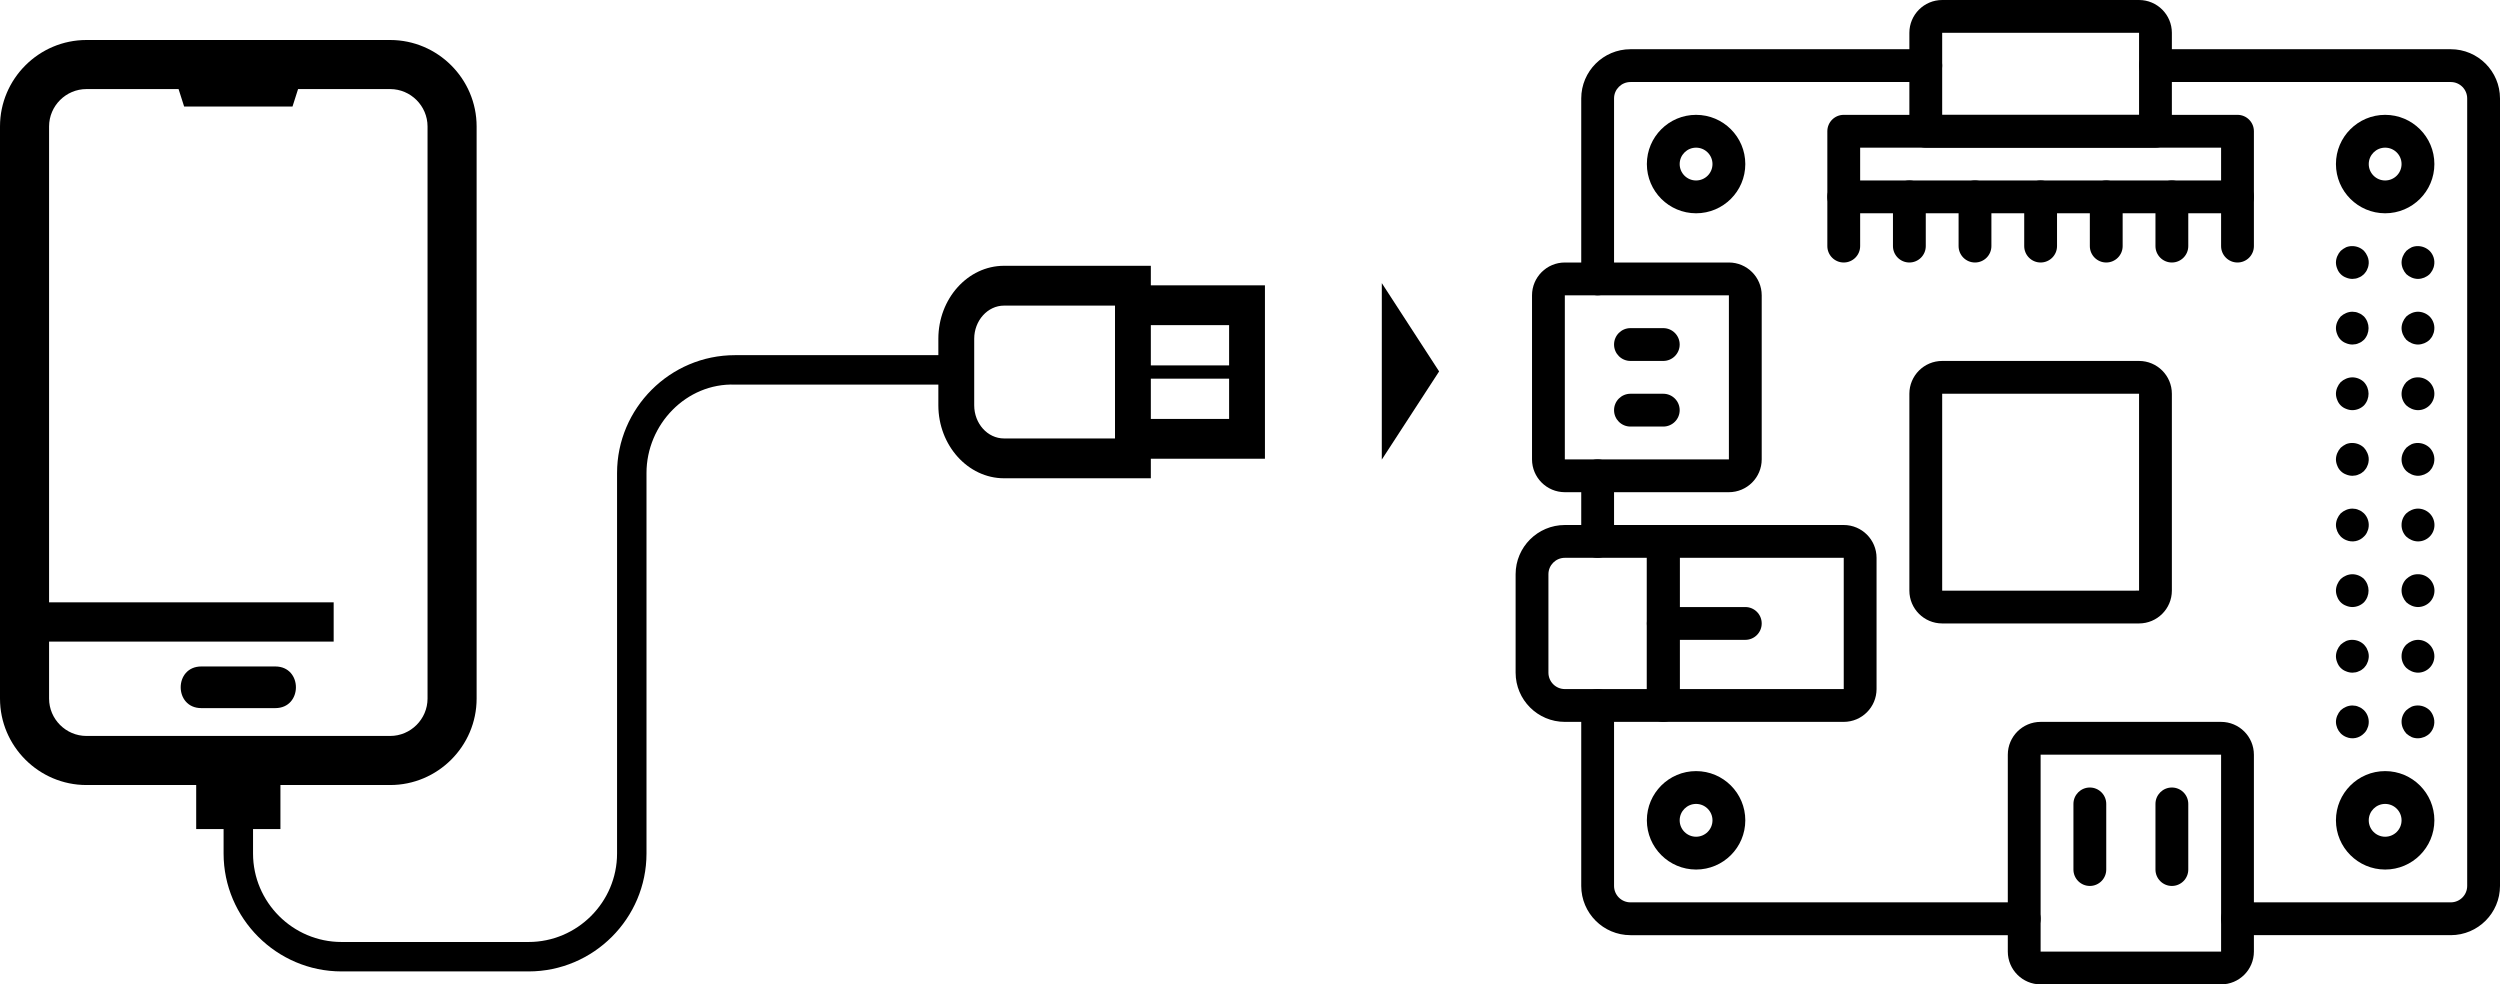 <?xml version="1.0" encoding="UTF-8" standalone="no"?>
<svg
   xmlns:dc="http://purl.org/dc/elements/1.1/"
   xmlns:cc="http://creativecommons.org/ns#"
   xmlns:rdf="http://www.w3.org/1999/02/22-rdf-syntax-ns#"
   xmlns:svg="http://www.w3.org/2000/svg"
   xmlns="http://www.w3.org/2000/svg"
   xmlns:xlink="http://www.w3.org/1999/xlink"
   xmlns:sodipodi="http://sodipodi.sourceforge.net/DTD/sodipodi-0.dtd"
   xmlns:inkscape="http://www.inkscape.org/namespaces/inkscape"
   height="300"
   width="761.895"
   fill="#000000"
   xml:space="preserve"
   version="1.1"
   style="image-rendering:optimizeQuality;shape-rendering:geometricPrecision;text-rendering:geometricPrecision"
   viewBox="0 0 2150.221 846.66"
   x="0px"
   y="0px"
   fill-rule="evenodd"
   clip-rule="evenodd"
   id="svg10"
   sodipodi:docname="usb.svg"
   inkscape:version="1.0.2 (e86c870879, 2021-01-15)"><sodipodi:namedview
     pagecolor="#ffffff"
     bordercolor="#666666"
     borderopacity="1"
     objecttolerance="10"
     gridtolerance="10"
     guidetolerance="10"
     inkscape:pageopacity="0"
     inkscape:pageshadow="2"
     inkscape:window-width="1848"
     inkscape:window-height="1016"
     id="namedview12"
     showgrid="false"
     fit-margin-top="0"
     fit-margin-left="0"
     fit-margin-right="0"
     fit-margin-bottom="0"
     inkscape:zoom="1.3333333"
     inkscape:cx="331.01367"
     inkscape:cy="74.121276"
     inkscape:window-x="0"
     inkscape:window-y="0"
     inkscape:window-maximized="1"
     inkscape:current-layer="g8"
     inkscape:document-rotation="0" /><defs
     id="defs4"><style
       type="text/css"
       id="style2">
   
    .fil0 {fill:#000000;fill-rule:nonzero}
   
  </style><path
       id="b"
       d="m 5,2 h -4 -4e-8 C 0.448,2 -4.37114e-8,1.552 -4.37114e-8,1 -1.95703e-8,0.448 0.448,0 1,0 H 5 h -1e-7 c 0.552,-2.41411e-8 1,0.448 1,1 0,0.552 -0.448,1 -1,1 z" /><path
       id="a"
       d="m 4,2 h -3 -4e-8 C 0.448,2 -4.37114e-8,1.552 -4.37114e-8,1 -1.95703e-8,0.448 0.448,0 1,0 H 4 h -10e-8 c 0.552,-2.41411e-8 1,0.448 1,1 0,0.552 -0.448,1 -1,1 z" /><path
       id="c"
       d="M 1,4 1,4 C 0.448,4 3.2000041e-4,3.553 0,3.001 -2.2411944e-7,3.001 -2.2411944e-7,3 0,3 V 1 l 0,1.5e-7 C -8.2985598e-8,0.448 0.448,-1.8900423e-7 1,-1.8900423e-7 1.552,-2.7239693e-7 2,0.448 2,1 c 0,0 0,0 0,0 V 3 l 0,-1.73e-5 c 3.301e-4,0.552 -0.447,1 -0.999,1 -3.868e-4,2e-7 -7.737e-4,2e-7 -0.001,0 z" /></defs><g
     id="g8"
     transform="translate(-117.838,11.644)"><path
       id="path6"
       style="stroke-width:0.354"
       d="M 26.346 12.191 C 11.846 12.191 0 24.041 0 38.537 L 0 212.914 C 0 227.413 11.846 239.26 26.346 239.26 L 59.795 239.26 L 59.795 252.686 L 68.146 252.686 L 68.146 260.141 C 68.146 279.888 84.333 296.07 104.08 296.07 L 161.109 296.07 C 180.878 296.07 197.039 279.916 197.039 260.141 L 197.039 144.176 C 197.039 129.358 209.187 116.697 223.996 117.217 L 285.99 117.217 L 285.99 119.453 L 285.99 123.523 C 285.99 135.746 295.01 145.768 306.01 145.768 L 350.752 145.768 L 350.752 139.82 L 385.529 139.82 L 385.529 86.955 L 350.752 86.955 L 350.752 81.008 L 306.01 81.008 C 294.984 81.008 285.99 91.006 285.99 103.258 L 285.99 107.316 L 285.99 108.246 L 223.996 108.246 C 204.228 108.246 188.066 124.4 188.066 144.176 L 188.066 260.141 C 188.066 274.959 175.928 287.098 161.109 287.098 L 104.08 287.098 C 89.255 287.098 77.121 274.969 77.121 260.141 L 77.121 252.686 L 85.469 252.686 L 85.469 239.26 L 118.918 239.26 C 133.417 239.26 145.264 227.413 145.264 212.914 L 145.264 38.537 C 145.264 24.041 133.417 12.191 118.918 12.191 L 26.346 12.191 z M 26.346 27.148 L 54.422 27.148 L 56.117 32.463 L 89.15 32.463 L 90.846 27.148 L 118.918 27.148 C 125.172 27.148 130.307 32.283 130.307 38.537 L 130.307 212.914 C 130.307 219.168 125.172 224.303 118.918 224.303 L 26.346 224.303 C 20.092 224.303 14.957 219.168 14.957 212.914 L 14.957 195.537 L 101.695 195.537 L 101.695 183.58 L 14.957 183.58 L 14.957 38.537 C 14.957 32.283 20.092 27.148 26.346 27.148 z M 306.01 93.143 L 339.83 93.143 L 339.83 133.631 L 306.01 133.631 C 300.993 133.631 296.918 129.098 296.918 123.523 L 296.918 103.258 C 296.918 97.703 301.014 93.143 306.01 93.143 z M 350.752 99.092 L 374.607 99.092 L 374.607 111.367 L 350.752 111.367 L 350.752 99.092 z M 350.752 115.412 L 374.607 115.412 L 374.607 127.684 L 350.752 127.684 L 350.752 115.412 z M 61.367 203.125 C 52.973 203.125 52.977 215.82 61.367 215.82 L 83.896 215.82 C 92.287 215.82 92.291 203.125 83.896 203.125 L 61.367 203.125 z "
       transform="matrix(2.822,0,0,2.822,117.838,-11.644)" /><path
       d="m 1957.618,44.8 v 0 c 0,-7.789 6.306,-14.106 14.095,-14.111 0.01,-3e-6 0.011,-3e-6 0.016,0 h 253.998 v 0 c 23.369,0.026 42.307,18.964 42.333,42.333 v 677.328 0 c -0.026,23.369 -18.964,42.307 -42.333,42.333 h -183.443 v 0 c -7.793,0 -14.111,-6.318 -14.111,-14.111 0,-7.793 6.318,-14.111 14.111,-14.111 h 183.443 2e-4 c 7.791,-0.005 14.106,-6.32 14.111,-14.111 v -677.328 0 c -0.01,-7.791 -6.32,-14.106 -14.111,-14.111 h -253.998 3e-4 c -7.789,0.005 -14.107,-6.306 -14.111,-14.094 0,-0.005 0,-0.011 0,-0.016 z"
       id="path48"
       style="fill:#000000;stroke-width:14.111" /><use
       transform="matrix(0,14.111,-14.111,0,1506.066,383.464)"
       xlink:href="#b"
       id="use50"
       x="0"
       y="0"
       width="100%"
       height="100%"
       style="fill:#000000" /><path
       d="m 1477.844,228.243 v -155.221 10e-7 c 0.026,-23.369 18.964,-42.307 42.333,-42.333 h 253.998 v 0 c 7.793,10e-7 14.111,6.318 14.111,14.111 0,7.793 -6.318,14.111 -14.111,14.111 h -253.998 -2e-4 c -7.791,0.005 -14.106,6.32 -14.111,14.111 v 155.221 0 c 0,7.793 -6.318,14.111 -14.111,14.111 -7.793,0 -14.111,-6.318 -14.111,-14.111 z"
       id="path52"
       style="fill:#000000;stroke-width:14.111" /><path
       d="m 1477.844,750.35 v -155.221 0 c 0,-7.793 6.318,-14.111 14.111,-14.111 7.793,0 14.111,6.318 14.111,14.111 v 155.221 0 c 0.01,7.791 6.32,14.106 14.111,14.111 h 338.664 v 0 c 7.793,0 14.111,6.318 14.111,14.111 0,7.793 -6.318,14.111 -14.111,14.111 0,0 0,0 0,0 h -338.664 v 0 c -23.369,-0.025 -42.307,-18.964 -42.333,-42.333 z"
       id="path54"
       style="fill:#000000;stroke-width:14.111" /><path
       d="m 2126.95,129.466 v 0 c 0,-23.38 18.953,-42.333 42.333,-42.333 23.38,1e-6 42.333,18.953 42.333,42.333 0,23.38 -18.953,42.333 -42.333,42.333 v 0 c -23.369,-0.025 -42.307,-18.964 -42.333,-42.333 z m 56.444,0 v 0 c 0,-7.793 -6.318,-14.111 -14.111,-14.111 -7.793,0 -14.111,6.318 -14.111,14.111 0,7.793 6.318,14.111 14.111,14.111 h 2e-4 c 7.791,-0.005 14.106,-6.32 14.111,-14.111 z"
       id="path56"
       style="fill:#000000;stroke-width:14.111" /><path
       d="m 2126.95,693.906 v 0 c 0,-23.38 18.953,-42.333 42.333,-42.333 23.38,0 42.333,18.953 42.333,42.333 0,23.38 -18.953,42.333 -42.333,42.333 v 0 c -23.369,-0.025 -42.307,-18.964 -42.333,-42.333 z m 56.444,0 v 0 c 0,-7.793 -6.318,-14.111 -14.111,-14.111 -7.793,0 -14.111,6.318 -14.111,14.111 0,7.793 6.318,14.111 14.111,14.111 h 2e-4 c 7.791,-0.005 14.106,-6.32 14.111,-14.111 z"
       id="path58"
       style="fill:#000000;stroke-width:14.111" /><path
       d="m 1534.288,129.466 v 0 c 0,-23.38 18.953,-42.333 42.333,-42.333 23.38,1e-6 42.333,18.953 42.333,42.333 0,23.38 -18.953,42.333 -42.333,42.333 v 0 c -23.369,-0.025 -42.307,-18.964 -42.333,-42.333 z m 56.444,0 v 0 c 0,-7.793 -6.318,-14.111 -14.111,-14.111 -7.793,0 -14.111,6.318 -14.111,14.111 0,7.793 6.318,14.111 14.111,14.111 h 2e-4 c 7.791,-0.005 14.106,-6.32 14.111,-14.111 z"
       id="path60"
       style="fill:#000000;stroke-width:14.111" /><path
       d="m 1534.288,693.906 v 0 c 0,-23.38 18.953,-42.333 42.333,-42.333 23.38,0 42.333,18.953 42.333,42.333 0,23.38 -18.953,42.333 -42.333,42.333 v 0 c -23.369,-0.025 -42.307,-18.964 -42.333,-42.333 z m 56.444,0 v 0 c 0,-7.793 -6.318,-14.111 -14.111,-14.111 -7.793,0 -14.111,6.318 -14.111,14.111 0,7.793 6.318,14.111 14.111,14.111 h 2e-4 c 7.791,-0.005 14.106,-6.32 14.111,-14.111 z"
       id="path62"
       style="fill:#000000;stroke-width:14.111" /><path
       d="m 1844.73,806.794 v -169.332 0 c 0.02,-15.578 12.644,-28.202 28.222,-28.222 h 155.221 -3e-4 c 15.578,0.02 28.202,12.644 28.222,28.222 v 169.332 0 c -0.02,15.578 -12.644,28.202 -28.222,28.222 h -155.221 3e-4 c -15.578,-0.02 -28.202,-12.644 -28.222,-28.222 z m 183.443,-169.332 h -155.221 v 169.36 l 155.221,-0.028 z"
       id="path64"
       style="fill:#000000;stroke-width:14.111" /><path
       d="m 1534.288,595.129 v -141.11 0 c 0,-7.789 6.306,-14.106 14.095,-14.111 0.01,0 0.011,0 0.016,0 h 155.221 -3e-4 c 15.578,0.02 28.202,12.644 28.222,28.222 v 112.888 0 c -0.02,15.578 -12.644,28.202 -28.222,28.222 h -155.221 2e-4 c -7.789,0.005 -14.107,-6.306 -14.111,-14.094 0,-0.005 -10e-5,-0.011 0,-0.015 z m 28.222,-126.999 v 112.888 h 141.11 v -112.888 z"
       id="path66"
       style="fill:#000000;stroke-width:14.111" /><path
       d="m 1421.4,566.907 v -84.666 0 c 0.025,-23.369 18.964,-42.307 42.333,-42.333 h 84.666 -3e-4 c 7.789,-0.005 14.107,6.306 14.111,14.094 0,0.005 0,0.011 0,0.016 v 141.11 0 c 0,7.789 -6.306,14.106 -14.095,14.111 -0.01,2e-5 -0.011,2e-5 -0.016,0 h -84.666 v 0 c -23.369,-0.025 -42.307,-18.964 -42.333,-42.333 z m 112.888,-98.777 h -70.555 -2e-4 c -7.791,0.005 -14.106,6.32 -14.111,14.111 v 84.666 0 c 0.01,7.791 6.32,14.106 14.111,14.111 h 70.555 z"
       id="path68"
       style="fill:#000000;stroke-width:14.111" /><path
       d="m 1435.511,383.464 v -141.11 0 c 0.02,-15.578 12.644,-28.202 28.222,-28.222 h 141.11 -3e-4 c 15.578,0.02 28.202,12.644 28.222,28.222 v 141.11 0 c -0.02,15.578 -12.644,28.202 -28.222,28.222 h -141.11 3e-4 c -15.578,-0.02 -28.202,-12.644 -28.222,-28.222 z m 169.332,-141.11 h -141.11 v 141.138 l 141.11,-0.028 z"
       id="path70"
       style="fill:#000000;stroke-width:14.111" /><path
       d="m 1760.064,496.352 v -169.332 0 c 0.02,-15.578 12.644,-28.202 28.222,-28.222 h 169.332 -3e-4 c 15.578,0.02 28.202,12.644 28.222,28.222 v 169.332 0 c -0.02,15.578 -12.644,28.202 -28.222,28.222 h -169.332 3e-4 c -15.578,-0.02 -28.202,-12.644 -28.222,-28.222 z m 197.554,-169.332 h -169.332 v 169.36 l 169.332,-0.028 z"
       id="path72"
       style="fill:#000000;stroke-width:14.111" /><path
       d="m 2183.394,214.131 v 0 c 0.023,-1.843 0.407,-3.665 1.13,-5.36 v 0 c 0.713,-1.711 1.715,-3.287 2.962,-4.658 v 0 c 1.408,-1.24 2.974,-2.287 4.658,-3.114 v 0 c 1.705,-0.675 3.527,-1.007 5.361,-0.978 v 0 c 3.737,0.049 7.316,1.511 10.019,4.092 v 0 c 3.308,3.33 4.739,8.089 3.817,12.692 v 0 c -0.138,0.936 -0.426,1.843 -0.855,2.687 v 0 c -0.278,0.868 -0.707,1.68 -1.268,2.398 v 0 c -0.486,0.81 -1.054,1.567 -1.695,2.261 v 0 c -2.706,2.576 -6.283,4.037 -10.019,4.092 v 0 c -1.843,-0.023 -3.665,-0.407 -5.361,-1.13 v 0 c -1.709,-0.717 -3.284,-1.719 -4.658,-2.963 v 0 c -1.244,-1.374 -2.246,-2.949 -2.963,-4.658 v 0 c -0.723,-1.696 -1.107,-3.517 -1.129,-5.36 z"
       id="path74"
       style="fill:#000000;stroke-width:14.111" /><path
       d="m 2126.95,214.131 v 0 c 0.023,-1.843 0.407,-3.665 1.13,-5.36 v 0 c 0.713,-1.711 1.715,-3.287 2.962,-4.658 v 0 c 1.408,-1.24 2.974,-2.287 4.658,-3.114 v 0 c 1.705,-0.675 3.527,-1.007 5.361,-0.978 v 0 c 3.743,0.02 7.332,1.486 10.019,4.092 v 0 c 1.247,1.371 2.249,2.947 2.963,4.658 v 0 c 1.123,2.521 1.422,5.333 0.855,8.034 v 0 c -0.138,0.936 -0.426,1.843 -0.855,2.687 v 0 c -0.305,0.899 -0.731,1.752 -1.268,2.536 v 0 c -0.523,0.741 -1.089,1.45 -1.696,2.123 l -2.108,1.695 v 0 c -0.791,0.531 -1.648,0.958 -2.549,1.268 v 0 c -0.797,0.409 -1.652,0.693 -2.536,0.841 v 0 c -0.933,0.171 -1.878,0.268 -2.826,0.289 v 0 c -1.843,-0.023 -3.665,-0.407 -5.361,-1.13 v 0 c -3.544,-1.285 -6.335,-4.076 -7.62,-7.62 v 0 c -0.724,-1.696 -1.108,-3.517 -1.131,-5.361 z"
       id="path76"
       style="fill:#000000;stroke-width:14.111" /><path
       d="m 2183.394,270.576 v 0 c 0.023,-1.843 0.407,-3.665 1.13,-5.36 v 0 c 0.713,-1.711 1.715,-3.287 2.962,-4.658 v 0 c 1.374,-1.244 2.949,-2.246 4.658,-2.963 v 0 c 1.696,-0.723 3.518,-1.107 5.361,-1.129 v 0 c 3.737,0.049 7.316,1.511 10.019,4.092 v 0 c 3.308,3.33 4.739,8.089 3.817,12.692 v 0 c -0.138,0.936 -0.426,1.843 -0.855,2.687 v 0 c -0.305,0.899 -0.731,1.752 -1.268,2.536 v 0 c -0.522,0.741 -1.088,1.45 -1.695,2.123 v 0 c -2.706,2.576 -6.283,4.037 -10.019,4.092 v 0 c -1.843,-0.023 -3.665,-0.407 -5.361,-1.13 v 0 c -1.709,-0.717 -3.284,-1.719 -4.658,-2.963 v 0 c -1.244,-1.374 -2.246,-2.949 -2.963,-4.658 v 0 c -0.723,-1.696 -1.107,-3.517 -1.129,-5.36 z"
       id="path78"
       style="fill:#000000;stroke-width:14.111" /><path
       d="m 2126.95,270.576 v 0 c 0.023,-1.843 0.407,-3.665 1.13,-5.36 v 0 c 0.713,-1.711 1.715,-3.287 2.962,-4.658 v 0 c 1.374,-1.244 2.949,-2.246 4.658,-2.963 v 0 c 1.696,-0.723 3.517,-1.107 5.361,-1.129 v 0 c 0.947,0.024 1.891,0.116 2.825,0.276 v 0 c 0.882,0.159 1.737,0.447 2.536,0.854 v 0 c 0.904,0.304 1.761,0.731 2.549,1.268 v -10e-6 c 0.736,0.522 1.44,1.088 2.109,1.694 v 0 c 5.223,5.658 5.223,14.379 0,20.036 v 0 c -0.668,0.606 -1.373,1.172 -2.108,1.695 v 0 c -0.791,0.531 -1.648,0.958 -2.549,1.268 v 0 c -0.797,0.409 -1.652,0.693 -2.536,0.841 v 0 c -0.933,0.172 -1.877,0.269 -2.826,0.29 v 0 c -1.843,-0.023 -3.665,-0.407 -5.361,-1.13 v 0 c -3.544,-1.285 -6.335,-4.076 -7.62,-7.62 v 0 c -0.724,-1.696 -1.108,-3.517 -1.131,-5.361 z"
       id="path80"
       style="fill:#000000;stroke-width:14.111" /><path
       d="m 2183.394,327.019 v 0 c 0.023,-1.843 0.407,-3.665 1.13,-5.36 v 0 c 0.713,-1.711 1.715,-3.287 2.962,-4.658 v 0 c 1.372,-1.285 2.946,-2.337 4.658,-3.114 h 10e-5 c 1.705,-0.675 3.527,-1.007 5.361,-0.978 v 0 c 7.793,0 14.111,6.318 14.111,14.111 0,7.793 -6.318,14.111 -14.111,14.111 0,0 0,0 0,0 v 0 c -1.843,-0.023 -3.665,-0.407 -5.361,-1.13 v 0 c -1.709,-0.717 -3.284,-1.719 -4.658,-2.963 v 0 c -2.65,-2.657 -4.124,-6.265 -4.093,-10.018 z"
       id="path82"
       style="fill:#000000;stroke-width:14.111" /><path
       d="m 2126.95,327.02 v 0 c 0.023,-1.843 0.407,-3.665 1.13,-5.36 v 0 c 0.713,-1.711 1.715,-3.287 2.962,-4.658 v 0 c 1.374,-1.244 2.949,-2.246 4.658,-2.963 v 0 c 1.696,-0.723 3.517,-1.107 5.361,-1.129 v 0 c 3.743,0.02 7.332,1.486 10.019,4.092 v 0 c 5.223,5.658 5.223,14.379 0,20.036 v 0 c -2.69,2.601 -6.277,4.066 -10.019,4.093 v 0 c -1.843,-0.023 -3.665,-0.407 -5.361,-1.13 v 0 c -3.544,-1.285 -6.335,-4.076 -7.62,-7.62 v 0 c -0.724,-1.696 -1.108,-3.517 -1.131,-5.361 z"
       id="path84"
       style="fill:#000000;stroke-width:14.111" /><path
       d="m 2183.394,383.463 v 0 c 0.023,-1.843 0.407,-3.665 1.13,-5.36 v 0 c 0.713,-1.711 1.715,-3.287 2.962,-4.658 v 0 c 1.408,-1.24 2.974,-2.287 4.658,-3.114 v 0 c 1.705,-0.675 3.527,-1.007 5.361,-0.978 v 0 c 3.737,0.049 7.316,1.511 10.019,4.092 v 0 c 3.308,3.33 4.739,8.089 3.817,12.692 v 0 c -0.138,0.936 -0.426,1.843 -0.855,2.687 v 0 c -0.305,0.899 -0.731,1.752 -1.268,2.536 v 0 c -0.522,0.741 -1.088,1.45 -1.695,2.123 v 0 c -2.706,2.576 -6.283,4.037 -10.019,4.092 v 0 c -1.843,-0.023 -3.665,-0.407 -5.361,-1.13 v 0 c -1.709,-0.717 -3.284,-1.719 -4.658,-2.963 v 0 c -2.65,-2.657 -4.124,-6.265 -4.093,-10.018 z"
       id="path86"
       style="fill:#000000;stroke-width:14.111" /><path
       d="m 2126.95,383.463 v 0 c 0.023,-1.843 0.407,-3.665 1.13,-5.36 v 0 c 0.713,-1.711 1.715,-3.287 2.962,-4.658 v 0 c 1.408,-1.24 2.974,-2.287 4.658,-3.114 v 0 c 1.705,-0.675 3.527,-1.007 5.361,-0.978 v 0 c 3.743,0.02 7.332,1.486 10.019,4.092 v 0 c 1.247,1.371 2.249,2.947 2.963,4.658 v 0 c 1.123,2.521 1.422,5.333 0.855,8.034 v 0 c -0.138,0.936 -0.426,1.843 -0.855,2.687 v 0 c -0.305,0.899 -0.731,1.752 -1.268,2.536 v 0 c -0.523,0.741 -1.089,1.45 -1.696,2.123 l -2.108,1.695 v 0 c -0.791,0.531 -1.648,0.958 -2.549,1.268 v 0 c -0.797,0.409 -1.652,0.693 -2.536,0.841 v 0 c -0.933,0.171 -1.878,0.268 -2.826,0.289 v 0 c -1.843,-0.023 -3.665,-0.407 -5.361,-1.13 v 0 c -3.544,-1.285 -6.335,-4.076 -7.62,-7.62 v 0 c -0.724,-1.696 -1.108,-3.517 -1.131,-5.361 z"
       id="path88"
       style="fill:#000000;stroke-width:14.111" /><path
       d="m 2183.394,439.908 v 0 c -0.037,-3.754 1.438,-7.365 4.092,-10.019 v 0 c 1.374,-1.244 2.949,-2.246 4.658,-2.963 v 0 c 1.696,-0.723 3.517,-1.107 5.361,-1.129 v 0 c 3.743,0.02 7.332,1.486 10.019,4.092 v 0 c 5.533,5.488 5.57,14.422 0.082,19.956 -2.67,2.692 -6.31,4.196 -10.101,4.174 v 0 c -1.843,-0.023 -3.665,-0.407 -5.361,-1.13 v 0 c -1.709,-0.717 -3.284,-1.719 -4.658,-2.963 v 0 c -2.65,-2.657 -4.124,-6.265 -4.093,-10.018 z"
       id="path90"
       style="fill:#000000;stroke-width:14.111" /><path
       d="m 2126.95,439.908 v 0 c 0.023,-1.843 0.407,-3.665 1.13,-5.36 v 0 c 0.713,-1.711 1.715,-3.287 2.962,-4.658 v 0 c 1.374,-1.244 2.949,-2.246 4.658,-2.963 v 0 c 1.696,-0.723 3.517,-1.107 5.361,-1.129 v 0 c 0.947,0.024 1.891,0.116 2.825,0.276 v 0 c 0.882,0.159 1.737,0.447 2.536,0.854 v 0 c 0.903,0.304 1.761,0.731 2.549,1.268 v -10e-6 c 0.736,0.522 1.44,1.088 2.109,1.694 v 0 c 3.331,3.379 4.762,8.194 3.817,12.843 v 0 c -0.162,0.882 -0.449,1.736 -0.854,2.536 v 0 c -0.305,0.899 -0.731,1.752 -1.268,2.536 v 0 c -0.489,0.723 -1.058,1.388 -1.695,1.985 v 0 c -3.975,4.145 -10.108,5.381 -15.379,3.101 v 0 c -1.742,-0.716 -3.326,-1.77 -4.659,-3.101 v 0 c -2.557,-2.663 -4.018,-6.19 -4.092,-9.881 z"
       id="path92"
       style="fill:#000000;stroke-width:14.111" /><path
       d="m 2183.394,496.352 v 0 c -0.037,-3.754 1.438,-7.365 4.092,-10.019 v 0 c 1.372,-1.285 2.946,-2.337 4.658,-3.114 v 0 c 1.705,-0.675 3.527,-1.007 5.361,-0.978 h 10e-5 c 7.793,-0.045 14.148,6.236 14.193,14.029 0.022,3.791 -1.482,7.431 -4.174,10.101 v 0 c -2.69,2.6 -6.278,4.066 -10.019,4.092 v -1e-5 c -1.843,-0.023 -3.665,-0.407 -5.361,-1.13 v 0 c -1.709,-0.717 -3.284,-1.719 -4.658,-2.963 v 0 c -1.244,-1.374 -2.246,-2.949 -2.963,-4.658 v 0 c -0.723,-1.696 -1.107,-3.517 -1.129,-5.36 z"
       id="path94"
       style="fill:#000000;stroke-width:14.111" /><path
       d="m 2126.95,496.352 v 0 c 0.023,-1.843 0.407,-3.665 1.13,-5.36 v 0 c 0.713,-1.711 1.715,-3.287 2.962,-4.658 v 0 c 1.374,-1.244 2.949,-2.246 4.658,-2.963 v 0 c 1.696,-0.723 3.517,-1.107 5.361,-1.129 v 0 c 3.743,0.02 7.332,1.486 10.019,4.092 v 0 c 5.223,5.658 5.223,14.379 0,20.036 v 0 c -2.69,2.601 -6.277,4.066 -10.019,4.093 v 0 c -1.843,-0.023 -3.665,-0.407 -5.361,-1.13 v 0 c -3.544,-1.285 -6.335,-4.076 -7.62,-7.62 v 0 c -0.724,-1.696 -1.108,-3.517 -1.131,-5.361 z"
       id="path96"
       style="fill:#000000;stroke-width:14.111" /><path
       d="m 2183.394,552.796 v 0 c -0.037,-3.754 1.438,-7.365 4.092,-10.019 v 0 c 1.374,-1.244 2.949,-2.246 4.658,-2.963 v 0 c 1.696,-0.723 3.517,-1.107 5.361,-1.129 v 0 c 7.793,0 14.111,6.318 14.111,14.111 0,7.793 -6.318,14.111 -14.111,14.111 0,0 0,0 0,0 v 0 c -1.843,-0.023 -3.665,-0.407 -5.361,-1.13 v 0 c -1.709,-0.717 -3.284,-1.719 -4.658,-2.963 v 0 c -2.65,-2.657 -4.124,-6.265 -4.093,-10.018 z"
       id="path98"
       style="fill:#000000;stroke-width:14.111" /><path
       d="m 2126.95,552.795 v 0 c 0.023,-1.843 0.407,-3.665 1.13,-5.36 v 0 c 0.713,-1.711 1.715,-3.287 2.962,-4.658 v 0 c 1.408,-1.24 2.974,-2.287 4.658,-3.114 v 0 c 1.705,-0.675 3.527,-1.007 5.361,-0.978 v 0 c 3.743,0.02 7.332,1.486 10.019,4.092 v 0 c 0.606,0.668 1.172,1.373 1.695,2.108 v 0 c 0.537,0.788 0.963,1.646 1.268,2.549 v 0 c 0.407,0.799 0.695,1.653 0.854,2.536 v 0 c 0.414,1.809 0.414,3.689 0,5.498 v 0 c -0.138,0.936 -0.426,1.843 -0.854,2.687 v 0 c -0.305,0.899 -0.731,1.752 -1.268,2.536 v 0 c -0.522,0.741 -1.088,1.45 -1.695,2.123 l -2.108,1.695 v 0 c -0.791,0.531 -1.648,0.958 -2.549,1.268 v 0 c -0.797,0.409 -1.652,0.693 -2.536,0.841 v 0 c -0.933,0.171 -1.877,0.268 -2.826,0.289 v 0 c -1.843,-0.023 -3.665,-0.407 -5.361,-1.13 v 0 c -3.544,-1.285 -6.335,-4.076 -7.62,-7.62 v 0 c -0.724,-1.696 -1.108,-3.517 -1.131,-5.361 z"
       id="path100"
       style="fill:#000000;stroke-width:14.111" /><path
       d="m 2183.394,609.239 v 0 c -0.037,-3.754 1.438,-7.365 4.092,-10.019 v 0 c 1.408,-1.24 2.974,-2.287 4.658,-3.114 v 0 c 1.705,-0.675 3.527,-1.007 5.361,-0.978 v 0 c 3.737,0.049 7.316,1.511 10.019,4.092 v 0 c 1.276,1.349 2.283,2.93 2.963,4.658 v 0 c 2.203,5.255 1.035,11.319 -2.963,15.38 v 0 c -2.706,2.576 -6.283,4.037 -10.019,4.092 v 0 c -1.835,0.025 -3.656,-0.313 -5.361,-0.992 v 0 c -1.686,-0.817 -3.254,-1.86 -4.658,-3.1 v 0 c -1.244,-1.374 -2.246,-2.949 -2.963,-4.658 v 0 c -0.723,-1.696 -1.107,-3.517 -1.129,-5.361 z"
       id="path102"
       style="fill:#000000;stroke-width:14.111" /><path
       d="m 2126.95,609.24 v 0 c 0.023,-1.843 0.407,-3.665 1.13,-5.36 v 0 c 0.713,-1.711 1.715,-3.287 2.962,-4.658 v 0 c 1.374,-1.244 2.949,-2.246 4.658,-2.963 v 0 c 1.696,-0.723 3.517,-1.107 5.361,-1.129 v 0 c 0.947,0.024 1.891,0.116 2.825,0.276 v 0 c 0.882,0.159 1.737,0.447 2.536,0.854 v 0 c 0.903,0.304 1.761,0.731 2.549,1.268 v -1e-5 c 0.736,0.522 1.44,1.088 2.109,1.694 v 0 c 3.331,3.379 4.762,8.194 3.817,12.843 v 0 c -0.162,0.882 -0.449,1.736 -0.854,2.536 v 0 c -0.305,0.899 -0.731,1.752 -1.268,2.536 v 0 c -0.489,0.723 -1.058,1.388 -1.695,1.985 v 0 c -3.975,4.145 -10.108,5.381 -15.379,3.101 v 0 c -1.742,-0.716 -3.326,-1.77 -4.659,-3.101 v 0 c -2.557,-2.663 -4.018,-6.19 -4.092,-9.881 z"
       id="path104"
       style="fill:#000000;stroke-width:14.111" /><path
       d="m 1760.064,101.244 v -84.666 1e-6 c 0.02,-15.578 12.644,-28.202 28.222,-28.222 h 169.332 -3e-4 c 15.578,0.02 28.202,12.644 28.222,28.222 v 84.666 0 c 0,7.789 -6.306,14.106 -14.095,14.111 -0.01,1e-5 -0.011,1e-5 -0.016,0 h -197.554 2e-4 c -7.789,0.005 -14.107,-6.306 -14.111,-14.094 0,-0.005 0,-0.011 0,-0.016 z m 197.554,-84.666 h -169.332 v 70.555 h 169.332 z"
       id="path106"
       style="fill:#000000;stroke-width:14.111" /><path
       d="m 1689.509,157.688 v -56.444 0 c 0,-7.789 6.306,-14.106 14.095,-14.111 0.01,-4e-6 0.011,-4e-6 0.017,0 h 338.663 -3e-4 c 7.789,-0.005 14.107,6.306 14.111,14.094 0,0.005 0,0.011 0,0.016 v 56.444 0 c 0,7.789 -6.306,14.106 -14.095,14.111 -0.01,0 -0.011,0 -0.016,0 h -338.664 2e-4 c -7.789,0.005 -14.107,-6.306 -14.111,-14.094 0,-0.005 0,-0.011 0,-0.016 z m 28.222,-42.333 v 28.222 h 310.442 v -28.222 z"
       id="path108"
       style="fill:#000000;stroke-width:14.111" /><path
       d="m 2028.173,200.021 v -42.333 0 c 0,-7.793 6.318,-14.111 14.111,-14.111 7.793,0 14.111,6.318 14.111,14.111 v 42.333 0 c 0,7.793 -6.318,14.111 -14.111,14.111 -7.793,0 -14.111,-6.318 -14.111,-14.111 z"
       id="path110"
       style="fill:#000000;stroke-width:14.111" /><use
       transform="matrix(0,14.111,-14.111,0,1999.951,143.577)"
       xlink:href="#a"
       id="use112"
       x="0"
       y="0"
       width="100%"
       height="100%"
       style="fill:#000000" /><use
       transform="matrix(0,14.111,-14.111,0,1943.507,143.577)"
       xlink:href="#a"
       id="use114"
       x="0"
       y="0"
       width="100%"
       height="100%"
       style="fill:#000000" /><use
       transform="matrix(0,14.111,-14.111,0,1887.063,143.577)"
       xlink:href="#a"
       id="use116"
       x="0"
       y="0"
       width="100%"
       height="100%"
       style="fill:#000000" /><use
       transform="matrix(0,14.111,-14.111,0,1830.619,143.577)"
       xlink:href="#a"
       id="use118"
       x="0"
       y="0"
       width="100%"
       height="100%"
       style="fill:#000000" /><use
       transform="matrix(0,14.111,-14.111,0,1774.175,143.577)"
       xlink:href="#a"
       id="use120"
       x="0"
       y="0"
       width="100%"
       height="100%"
       style="fill:#000000" /><use
       transform="matrix(0,14.111,-14.111,0,1717.731,143.577)"
       xlink:href="#a"
       id="use122"
       x="0"
       y="0"
       width="100%"
       height="100%"
       style="fill:#000000" /><path
       d="m 1534.288,524.574 v 0 c 0,-7.789 6.306,-14.106 14.095,-14.111 0.01,0 0.011,0 0.016,0 h 70.555 v 0 c 7.793,0 14.111,6.318 14.111,14.111 0,7.793 -6.318,14.111 -14.111,14.111 0,0 0,0 0,0 h -70.555 2e-4 c -7.789,0.005 -14.107,-6.306 -14.111,-14.094 0,-0.005 0,-0.011 0,-0.016 z"
       id="path124"
       style="fill:#000000;stroke-width:14.111" /><use
       transform="matrix(0,14.111,-14.111,0,1562.51,270.576)"
       xlink:href="#c"
       id="use126"
       x="0"
       y="0"
       width="100%"
       height="100%"
       style="fill:#000000" /><use
       transform="matrix(0,14.111,-14.111,0,1562.51,327.02)"
       xlink:href="#c"
       id="use128"
       x="0"
       y="0"
       width="100%"
       height="100%"
       style="fill:#000000" /><use
       transform="matrix(0,14.111,-14.111,0,1999.951,665.684)"
       xlink:href="#b"
       id="use130"
       x="0"
       y="0"
       width="100%"
       height="100%"
       style="fill:#000000" /><use
       transform="matrix(0,14.111,-14.111,0,1929.396,665.684)"
       xlink:href="#b"
       id="use132"
       x="0"
       y="0"
       width="100%"
       height="100%"
       style="fill:#000000" /><path
       id="path301"
       style="fill:#000000;stroke-width:64"
       inkscape:transform-center-x="0.15183222"
       inkscape:transform-center-y="-19.915463"
       transform="matrix(0.072,0,0,0.192,1445.81,363.213)"
       d="m -1252.858,-288.592 -684.807,395.076 0.258,-790.599 z" /></g></svg>

